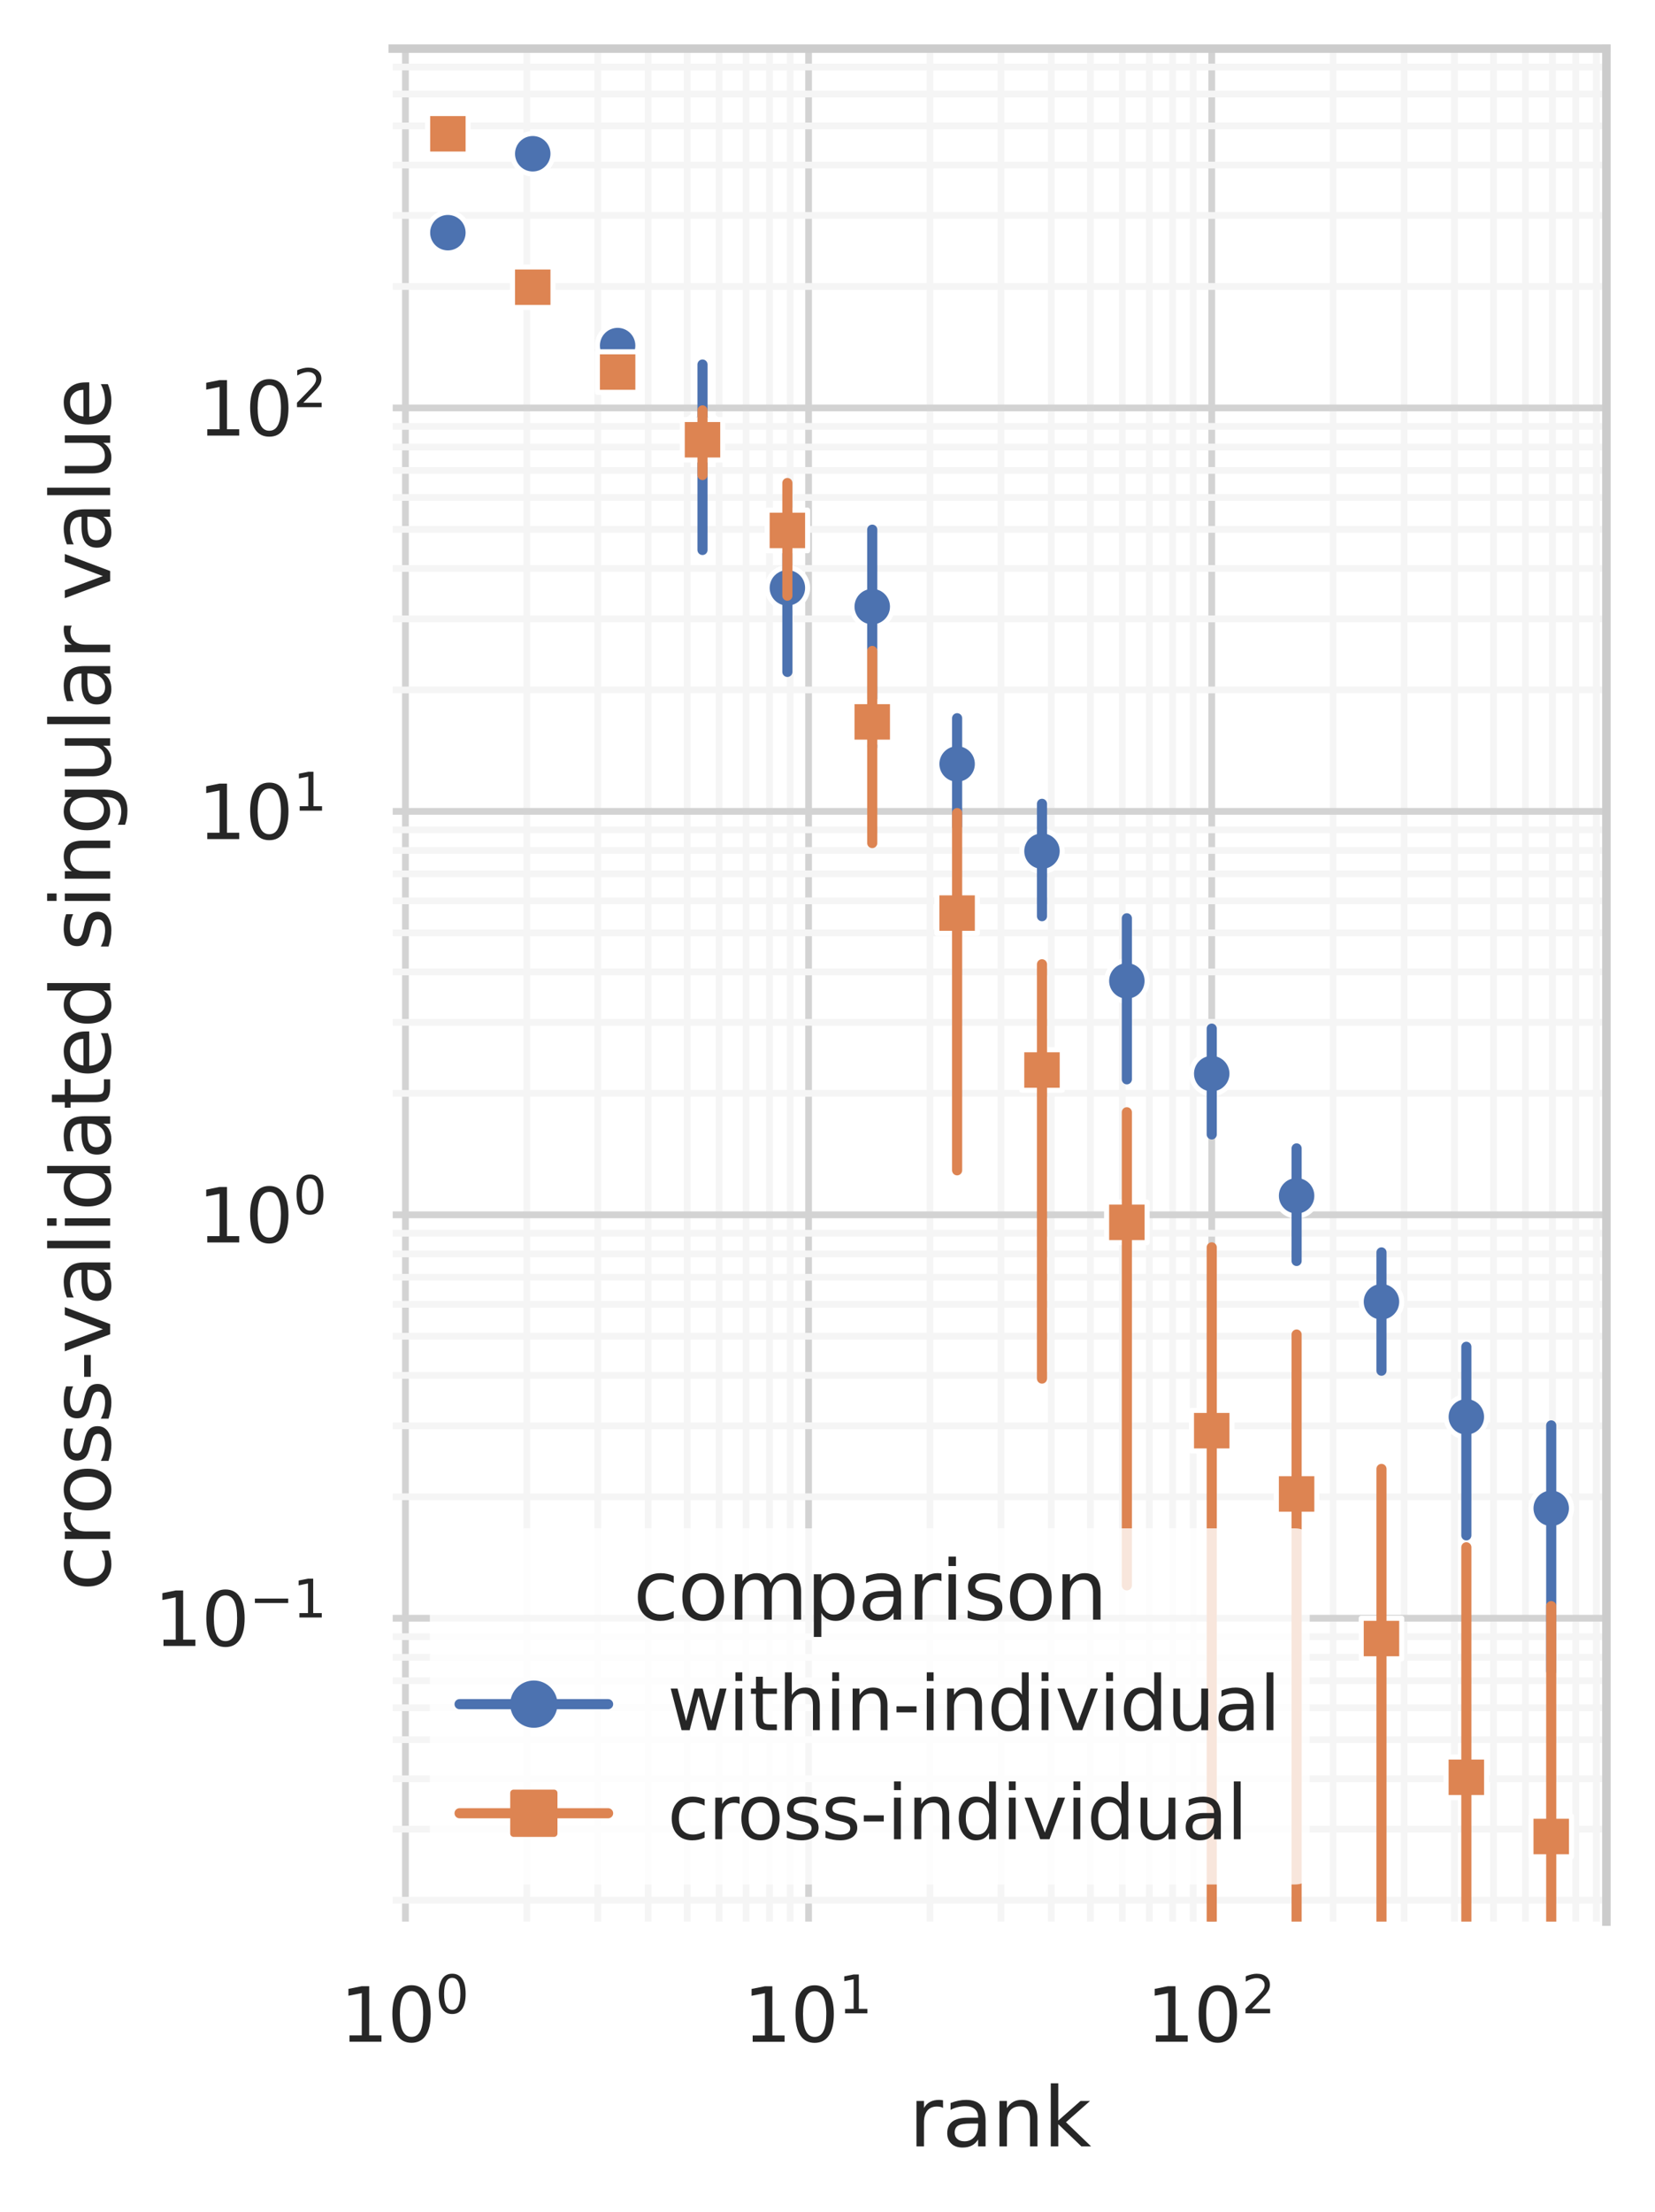 <?xml version="1.0" encoding="utf-8" standalone="no"?>
<!DOCTYPE svg PUBLIC "-//W3C//DTD SVG 1.1//EN"
  "http://www.w3.org/Graphics/SVG/1.1/DTD/svg11.dtd">
<svg xmlns:xlink="http://www.w3.org/1999/xlink" width="245.116pt" height="327.36pt" viewBox="0 0 245.116 327.36" xmlns="http://www.w3.org/2000/svg" version="1.1">
 <defs>
  <style type="text/css">*{stroke-linejoin: round; stroke-linecap: butt}</style>
 </defs>
 <g id="figure_1">
  <g id="patch_1">
   <path d="M 0 327.36 
L 245.116 327.36 
L 245.116 0 
L 0 0 
z
" style="fill: #ffffff"/>
  </g>
  <g id="axes_1">
   <g id="patch_2">
    <path d="M 58.164 284.4 
L 237.916 284.4 
L 237.916 7.2 
L 58.164 7.2 
z
" style="fill: #ffffff"/>
   </g>
   <g id="matplotlib.axis_1">
    <g id="xtick_1">
     <g id="line2d_1">
      <path d="M 60.049 284.4 
L 60.049 7.2 
" clip-path="url(#p5c298c138b)" style="fill: none; stroke: #d3d3d3; stroke-linecap: round"/>
     </g>
     <g id="text_1">
      <!-- $\mathdefault{10^{0}}$ -->
      <g style="fill: #262626" transform="translate(50.369 302.258) scale(0.11 -0.11)">
       <defs>
        <path id="DejaVuSans-31" d="M 794 531 
L 1825 531 
L 1825 4091 
L 703 3866 
L 703 4441 
L 1819 4666 
L 2450 4666 
L 2450 531 
L 3481 531 
L 3481 0 
L 794 0 
L 794 531 
z
" transform="scale(0.016)"/>
        <path id="DejaVuSans-30" d="M 2034 4250 
Q 1547 4250 1301 3770 
Q 1056 3291 1056 2328 
Q 1056 1369 1301 889 
Q 1547 409 2034 409 
Q 2525 409 2770 889 
Q 3016 1369 3016 2328 
Q 3016 3291 2770 3770 
Q 2525 4250 2034 4250 
z
M 2034 4750 
Q 2819 4750 3233 4129 
Q 3647 3509 3647 2328 
Q 3647 1150 3233 529 
Q 2819 -91 2034 -91 
Q 1250 -91 836 529 
Q 422 1150 422 2328 
Q 422 3509 836 4129 
Q 1250 4750 2034 4750 
z
" transform="scale(0.016)"/>
       </defs>
       <use xlink:href="#DejaVuSans-31" transform="translate(0 0.766)"/>
       <use xlink:href="#DejaVuSans-30" transform="translate(63.623 0.766)"/>
       <use xlink:href="#DejaVuSans-30" transform="translate(128.203 39.047) scale(0.7)"/>
      </g>
     </g>
    </g>
    <g id="xtick_2">
     <g id="line2d_2">
      <path d="M 119.757 284.4 
L 119.757 7.2 
" clip-path="url(#p5c298c138b)" style="fill: none; stroke: #d3d3d3; stroke-linecap: round"/>
     </g>
     <g id="text_2">
      <!-- $\mathdefault{10^{1}}$ -->
      <g style="fill: #262626" transform="translate(110.077 302.258) scale(0.11 -0.11)">
       <use xlink:href="#DejaVuSans-31" transform="translate(0 0.684)"/>
       <use xlink:href="#DejaVuSans-30" transform="translate(63.623 0.684)"/>
       <use xlink:href="#DejaVuSans-31" transform="translate(128.203 38.966) scale(0.7)"/>
      </g>
     </g>
    </g>
    <g id="xtick_3">
     <g id="line2d_3">
      <path d="M 179.465 284.4 
L 179.465 7.2 
" clip-path="url(#p5c298c138b)" style="fill: none; stroke: #d3d3d3; stroke-linecap: round"/>
     </g>
     <g id="text_3">
      <!-- $\mathdefault{10^{2}}$ -->
      <g style="fill: #262626" transform="translate(169.785 302.258) scale(0.11 -0.11)">
       <defs>
        <path id="DejaVuSans-32" d="M 1228 531 
L 3431 531 
L 3431 0 
L 469 0 
L 469 531 
Q 828 903 1448 1529 
Q 2069 2156 2228 2338 
Q 2531 2678 2651 2914 
Q 2772 3150 2772 3378 
Q 2772 3750 2511 3984 
Q 2250 4219 1831 4219 
Q 1534 4219 1204 4116 
Q 875 4013 500 3803 
L 500 4441 
Q 881 4594 1212 4672 
Q 1544 4750 1819 4750 
Q 2544 4750 2975 4387 
Q 3406 4025 3406 3419 
Q 3406 3131 3298 2873 
Q 3191 2616 2906 2266 
Q 2828 2175 2409 1742 
Q 1991 1309 1228 531 
z
" transform="scale(0.016)"/>
       </defs>
       <use xlink:href="#DejaVuSans-31" transform="translate(0 0.766)"/>
       <use xlink:href="#DejaVuSans-30" transform="translate(63.623 0.766)"/>
       <use xlink:href="#DejaVuSans-32" transform="translate(128.203 39.047) scale(0.7)"/>
      </g>
     </g>
    </g>
    <g id="xtick_4">
     <g id="line2d_4">
      <path d="M 78.023 284.4 
L 78.023 7.2 
" clip-path="url(#p5c298c138b)" style="fill: none; stroke: #f5f5f5; stroke-linecap: round"/>
     </g>
    </g>
    <g id="xtick_5">
     <g id="line2d_5">
      <path d="M 88.537 284.4 
L 88.537 7.2 
" clip-path="url(#p5c298c138b)" style="fill: none; stroke: #f5f5f5; stroke-linecap: round"/>
     </g>
    </g>
    <g id="xtick_6">
     <g id="line2d_6">
      <path d="M 95.997 284.4 
L 95.997 7.2 
" clip-path="url(#p5c298c138b)" style="fill: none; stroke: #f5f5f5; stroke-linecap: round"/>
     </g>
    </g>
    <g id="xtick_7">
     <g id="line2d_7">
      <path d="M 101.783 284.4 
L 101.783 7.2 
" clip-path="url(#p5c298c138b)" style="fill: none; stroke: #f5f5f5; stroke-linecap: round"/>
     </g>
    </g>
    <g id="xtick_8">
     <g id="line2d_8">
      <path d="M 106.511 284.4 
L 106.511 7.2 
" clip-path="url(#p5c298c138b)" style="fill: none; stroke: #f5f5f5; stroke-linecap: round"/>
     </g>
    </g>
    <g id="xtick_9">
     <g id="line2d_9">
      <path d="M 110.508 284.4 
L 110.508 7.2 
" clip-path="url(#p5c298c138b)" style="fill: none; stroke: #f5f5f5; stroke-linecap: round"/>
     </g>
    </g>
    <g id="xtick_10">
     <g id="line2d_10">
      <path d="M 113.971 284.4 
L 113.971 7.2 
" clip-path="url(#p5c298c138b)" style="fill: none; stroke: #f5f5f5; stroke-linecap: round"/>
     </g>
    </g>
    <g id="xtick_11">
     <g id="line2d_11">
      <path d="M 117.025 284.4 
L 117.025 7.2 
" clip-path="url(#p5c298c138b)" style="fill: none; stroke: #f5f5f5; stroke-linecap: round"/>
     </g>
    </g>
    <g id="xtick_12">
     <g id="line2d_12">
      <path d="M 137.731 284.4 
L 137.731 7.2 
" clip-path="url(#p5c298c138b)" style="fill: none; stroke: #f5f5f5; stroke-linecap: round"/>
     </g>
    </g>
    <g id="xtick_13">
     <g id="line2d_13">
      <path d="M 148.245 284.4 
L 148.245 7.2 
" clip-path="url(#p5c298c138b)" style="fill: none; stroke: #f5f5f5; stroke-linecap: round"/>
     </g>
    </g>
    <g id="xtick_14">
     <g id="line2d_14">
      <path d="M 155.705 284.4 
L 155.705 7.2 
" clip-path="url(#p5c298c138b)" style="fill: none; stroke: #f5f5f5; stroke-linecap: round"/>
     </g>
    </g>
    <g id="xtick_15">
     <g id="line2d_15">
      <path d="M 161.491 284.4 
L 161.491 7.2 
" clip-path="url(#p5c298c138b)" style="fill: none; stroke: #f5f5f5; stroke-linecap: round"/>
     </g>
    </g>
    <g id="xtick_16">
     <g id="line2d_16">
      <path d="M 166.219 284.4 
L 166.219 7.2 
" clip-path="url(#p5c298c138b)" style="fill: none; stroke: #f5f5f5; stroke-linecap: round"/>
     </g>
    </g>
    <g id="xtick_17">
     <g id="line2d_17">
      <path d="M 170.216 284.4 
L 170.216 7.2 
" clip-path="url(#p5c298c138b)" style="fill: none; stroke: #f5f5f5; stroke-linecap: round"/>
     </g>
    </g>
    <g id="xtick_18">
     <g id="line2d_18">
      <path d="M 173.679 284.4 
L 173.679 7.2 
" clip-path="url(#p5c298c138b)" style="fill: none; stroke: #f5f5f5; stroke-linecap: round"/>
     </g>
    </g>
    <g id="xtick_19">
     <g id="line2d_19">
      <path d="M 176.733 284.4 
L 176.733 7.2 
" clip-path="url(#p5c298c138b)" style="fill: none; stroke: #f5f5f5; stroke-linecap: round"/>
     </g>
    </g>
    <g id="xtick_20">
     <g id="line2d_20">
      <path d="M 197.439 284.4 
L 197.439 7.2 
" clip-path="url(#p5c298c138b)" style="fill: none; stroke: #f5f5f5; stroke-linecap: round"/>
     </g>
    </g>
    <g id="xtick_21">
     <g id="line2d_21">
      <path d="M 207.953 284.4 
L 207.953 7.2 
" clip-path="url(#p5c298c138b)" style="fill: none; stroke: #f5f5f5; stroke-linecap: round"/>
     </g>
    </g>
    <g id="xtick_22">
     <g id="line2d_22">
      <path d="M 215.413 284.4 
L 215.413 7.2 
" clip-path="url(#p5c298c138b)" style="fill: none; stroke: #f5f5f5; stroke-linecap: round"/>
     </g>
    </g>
    <g id="xtick_23">
     <g id="line2d_23">
      <path d="M 221.199 284.4 
L 221.199 7.2 
" clip-path="url(#p5c298c138b)" style="fill: none; stroke: #f5f5f5; stroke-linecap: round"/>
     </g>
    </g>
    <g id="xtick_24">
     <g id="line2d_24">
      <path d="M 225.927 284.4 
L 225.927 7.2 
" clip-path="url(#p5c298c138b)" style="fill: none; stroke: #f5f5f5; stroke-linecap: round"/>
     </g>
    </g>
    <g id="xtick_25">
     <g id="line2d_25">
      <path d="M 229.924 284.4 
L 229.924 7.2 
" clip-path="url(#p5c298c138b)" style="fill: none; stroke: #f5f5f5; stroke-linecap: round"/>
     </g>
    </g>
    <g id="xtick_26">
     <g id="line2d_26">
      <path d="M 233.387 284.4 
L 233.387 7.2 
" clip-path="url(#p5c298c138b)" style="fill: none; stroke: #f5f5f5; stroke-linecap: round"/>
     </g>
    </g>
    <g id="xtick_27">
     <g id="line2d_27">
      <path d="M 236.441 284.4 
L 236.441 7.2 
" clip-path="url(#p5c298c138b)" style="fill: none; stroke: #f5f5f5; stroke-linecap: round"/>
     </g>
    </g>
    <g id="text_4">
     <!-- rank -->
     <g style="fill: #262626" transform="translate(134.62 317.664) scale(0.12 -0.12)">
      <defs>
       <path id="DejaVuSans-72" d="M 2631 2963 
Q 2534 3019 2420 3045 
Q 2306 3072 2169 3072 
Q 1681 3072 1420 2755 
Q 1159 2438 1159 1844 
L 1159 0 
L 581 0 
L 581 3500 
L 1159 3500 
L 1159 2956 
Q 1341 3275 1631 3429 
Q 1922 3584 2338 3584 
Q 2397 3584 2469 3576 
Q 2541 3569 2628 3553 
L 2631 2963 
z
" transform="scale(0.016)"/>
       <path id="DejaVuSans-61" d="M 2194 1759 
Q 1497 1759 1228 1600 
Q 959 1441 959 1056 
Q 959 750 1161 570 
Q 1363 391 1709 391 
Q 2188 391 2477 730 
Q 2766 1069 2766 1631 
L 2766 1759 
L 2194 1759 
z
M 3341 1997 
L 3341 0 
L 2766 0 
L 2766 531 
Q 2569 213 2275 61 
Q 1981 -91 1556 -91 
Q 1019 -91 701 211 
Q 384 513 384 1019 
Q 384 1609 779 1909 
Q 1175 2209 1959 2209 
L 2766 2209 
L 2766 2266 
Q 2766 2663 2505 2880 
Q 2244 3097 1772 3097 
Q 1472 3097 1187 3025 
Q 903 2953 641 2809 
L 641 3341 
Q 956 3463 1253 3523 
Q 1550 3584 1831 3584 
Q 2591 3584 2966 3190 
Q 3341 2797 3341 1997 
z
" transform="scale(0.016)"/>
       <path id="DejaVuSans-6e" d="M 3513 2113 
L 3513 0 
L 2938 0 
L 2938 2094 
Q 2938 2591 2744 2837 
Q 2550 3084 2163 3084 
Q 1697 3084 1428 2787 
Q 1159 2491 1159 1978 
L 1159 0 
L 581 0 
L 581 3500 
L 1159 3500 
L 1159 2956 
Q 1366 3272 1645 3428 
Q 1925 3584 2291 3584 
Q 2894 3584 3203 3211 
Q 3513 2838 3513 2113 
z
" transform="scale(0.016)"/>
       <path id="DejaVuSans-6b" d="M 581 4863 
L 1159 4863 
L 1159 1991 
L 2875 3500 
L 3609 3500 
L 1753 1863 
L 3688 0 
L 2938 0 
L 1159 1709 
L 1159 0 
L 581 0 
L 581 4863 
z
" transform="scale(0.016)"/>
      </defs>
      <use xlink:href="#DejaVuSans-72"/>
      <use xlink:href="#DejaVuSans-61" x="41.113"/>
      <use xlink:href="#DejaVuSans-6e" x="102.393"/>
      <use xlink:href="#DejaVuSans-6b" x="165.771"/>
     </g>
    </g>
   </g>
   <g id="matplotlib.axis_2">
    <g id="ytick_1">
     <g id="line2d_28">
      <path d="M 58.164 239.498 
L 237.916 239.498 
" clip-path="url(#p5c298c138b)" style="fill: none; stroke: #d3d3d3; stroke-linecap: round"/>
     </g>
     <g id="text_5">
      <!-- $\mathdefault{10^{-1}}$ -->
      <g style="fill: #262626" transform="translate(22.814 243.678) scale(0.11 -0.11)">
       <defs>
        <path id="DejaVuSans-2212" d="M 678 2272 
L 4684 2272 
L 4684 1741 
L 678 1741 
L 678 2272 
z
" transform="scale(0.016)"/>
       </defs>
       <use xlink:href="#DejaVuSans-31" transform="translate(0 0.684)"/>
       <use xlink:href="#DejaVuSans-30" transform="translate(63.623 0.684)"/>
       <use xlink:href="#DejaVuSans-2212" transform="translate(128.203 38.966) scale(0.7)"/>
       <use xlink:href="#DejaVuSans-31" transform="translate(186.855 38.966) scale(0.7)"/>
      </g>
     </g>
    </g>
    <g id="ytick_2">
     <g id="line2d_29">
      <path d="M 58.164 179.791 
L 237.916 179.791 
" clip-path="url(#p5c298c138b)" style="fill: none; stroke: #d3d3d3; stroke-linecap: round"/>
     </g>
     <g id="text_6">
      <!-- $\mathdefault{10^{0}}$ -->
      <g style="fill: #262626" transform="translate(29.304 183.97) scale(0.11 -0.11)">
       <use xlink:href="#DejaVuSans-31" transform="translate(0 0.766)"/>
       <use xlink:href="#DejaVuSans-30" transform="translate(63.623 0.766)"/>
       <use xlink:href="#DejaVuSans-30" transform="translate(128.203 39.047) scale(0.7)"/>
      </g>
     </g>
    </g>
    <g id="ytick_3">
     <g id="line2d_30">
      <path d="M 58.164 120.083 
L 237.916 120.083 
" clip-path="url(#p5c298c138b)" style="fill: none; stroke: #d3d3d3; stroke-linecap: round"/>
     </g>
     <g id="text_7">
      <!-- $\mathdefault{10^{1}}$ -->
      <g style="fill: #262626" transform="translate(29.304 124.262) scale(0.11 -0.11)">
       <use xlink:href="#DejaVuSans-31" transform="translate(0 0.684)"/>
       <use xlink:href="#DejaVuSans-30" transform="translate(63.623 0.684)"/>
       <use xlink:href="#DejaVuSans-31" transform="translate(128.203 38.966) scale(0.7)"/>
      </g>
     </g>
    </g>
    <g id="ytick_4">
     <g id="line2d_31">
      <path d="M 58.164 60.375 
L 237.916 60.375 
" clip-path="url(#p5c298c138b)" style="fill: none; stroke: #d3d3d3; stroke-linecap: round"/>
     </g>
     <g id="text_8">
      <!-- $\mathdefault{10^{2}}$ -->
      <g style="fill: #262626" transform="translate(29.304 64.554) scale(0.11 -0.11)">
       <use xlink:href="#DejaVuSans-31" transform="translate(0 0.766)"/>
       <use xlink:href="#DejaVuSans-30" transform="translate(63.623 0.766)"/>
       <use xlink:href="#DejaVuSans-32" transform="translate(128.203 39.047) scale(0.7)"/>
      </g>
     </g>
    </g>
    <g id="ytick_5">
     <g id="line2d_32">
      <path d="M 58.164 281.233 
L 237.916 281.233 
" clip-path="url(#p5c298c138b)" style="fill: none; stroke: #f5f5f5; stroke-linecap: round"/>
     </g>
    </g>
    <g id="ytick_6">
     <g id="line2d_33">
      <path d="M 58.164 270.718 
L 237.916 270.718 
" clip-path="url(#p5c298c138b)" style="fill: none; stroke: #f5f5f5; stroke-linecap: round"/>
     </g>
    </g>
    <g id="ytick_7">
     <g id="line2d_34">
      <path d="M 58.164 263.259 
L 237.916 263.259 
" clip-path="url(#p5c298c138b)" style="fill: none; stroke: #f5f5f5; stroke-linecap: round"/>
     </g>
    </g>
    <g id="ytick_8">
     <g id="line2d_35">
      <path d="M 58.164 257.472 
L 237.916 257.472 
" clip-path="url(#p5c298c138b)" style="fill: none; stroke: #f5f5f5; stroke-linecap: round"/>
     </g>
    </g>
    <g id="ytick_9">
     <g id="line2d_36">
      <path d="M 58.164 252.745 
L 237.916 252.745 
" clip-path="url(#p5c298c138b)" style="fill: none; stroke: #f5f5f5; stroke-linecap: round"/>
     </g>
    </g>
    <g id="ytick_10">
     <g id="line2d_37">
      <path d="M 58.164 248.747 
L 237.916 248.747 
" clip-path="url(#p5c298c138b)" style="fill: none; stroke: #f5f5f5; stroke-linecap: round"/>
     </g>
    </g>
    <g id="ytick_11">
     <g id="line2d_38">
      <path d="M 58.164 245.285 
L 237.916 245.285 
" clip-path="url(#p5c298c138b)" style="fill: none; stroke: #f5f5f5; stroke-linecap: round"/>
     </g>
    </g>
    <g id="ytick_12">
     <g id="line2d_39">
      <path d="M 58.164 242.231 
L 237.916 242.231 
" clip-path="url(#p5c298c138b)" style="fill: none; stroke: #f5f5f5; stroke-linecap: round"/>
     </g>
    </g>
    <g id="ytick_13">
     <g id="line2d_40">
      <path d="M 58.164 221.525 
L 237.916 221.525 
" clip-path="url(#p5c298c138b)" style="fill: none; stroke: #f5f5f5; stroke-linecap: round"/>
     </g>
    </g>
    <g id="ytick_14">
     <g id="line2d_41">
      <path d="M 58.164 211.011 
L 237.916 211.011 
" clip-path="url(#p5c298c138b)" style="fill: none; stroke: #f5f5f5; stroke-linecap: round"/>
     </g>
    </g>
    <g id="ytick_15">
     <g id="line2d_42">
      <path d="M 58.164 203.551 
L 237.916 203.551 
" clip-path="url(#p5c298c138b)" style="fill: none; stroke: #f5f5f5; stroke-linecap: round"/>
     </g>
    </g>
    <g id="ytick_16">
     <g id="line2d_43">
      <path d="M 58.164 197.764 
L 237.916 197.764 
" clip-path="url(#p5c298c138b)" style="fill: none; stroke: #f5f5f5; stroke-linecap: round"/>
     </g>
    </g>
    <g id="ytick_17">
     <g id="line2d_44">
      <path d="M 58.164 193.037 
L 237.916 193.037 
" clip-path="url(#p5c298c138b)" style="fill: none; stroke: #f5f5f5; stroke-linecap: round"/>
     </g>
    </g>
    <g id="ytick_18">
     <g id="line2d_45">
      <path d="M 58.164 189.039 
L 237.916 189.039 
" clip-path="url(#p5c298c138b)" style="fill: none; stroke: #f5f5f5; stroke-linecap: round"/>
     </g>
    </g>
    <g id="ytick_19">
     <g id="line2d_46">
      <path d="M 58.164 185.577 
L 237.916 185.577 
" clip-path="url(#p5c298c138b)" style="fill: none; stroke: #f5f5f5; stroke-linecap: round"/>
     </g>
    </g>
    <g id="ytick_20">
     <g id="line2d_47">
      <path d="M 58.164 182.523 
L 237.916 182.523 
" clip-path="url(#p5c298c138b)" style="fill: none; stroke: #f5f5f5; stroke-linecap: round"/>
     </g>
    </g>
    <g id="ytick_21">
     <g id="line2d_48">
      <path d="M 58.164 161.817 
L 237.916 161.817 
" clip-path="url(#p5c298c138b)" style="fill: none; stroke: #f5f5f5; stroke-linecap: round"/>
     </g>
    </g>
    <g id="ytick_22">
     <g id="line2d_49">
      <path d="M 58.164 151.303 
L 237.916 151.303 
" clip-path="url(#p5c298c138b)" style="fill: none; stroke: #f5f5f5; stroke-linecap: round"/>
     </g>
    </g>
    <g id="ytick_23">
     <g id="line2d_50">
      <path d="M 58.164 143.843 
L 237.916 143.843 
" clip-path="url(#p5c298c138b)" style="fill: none; stroke: #f5f5f5; stroke-linecap: round"/>
     </g>
    </g>
    <g id="ytick_24">
     <g id="line2d_51">
      <path d="M 58.164 138.057 
L 237.916 138.057 
" clip-path="url(#p5c298c138b)" style="fill: none; stroke: #f5f5f5; stroke-linecap: round"/>
     </g>
    </g>
    <g id="ytick_25">
     <g id="line2d_52">
      <path d="M 58.164 133.329 
L 237.916 133.329 
" clip-path="url(#p5c298c138b)" style="fill: none; stroke: #f5f5f5; stroke-linecap: round"/>
     </g>
    </g>
    <g id="ytick_26">
     <g id="line2d_53">
      <path d="M 58.164 129.332 
L 237.916 129.332 
" clip-path="url(#p5c298c138b)" style="fill: none; stroke: #f5f5f5; stroke-linecap: round"/>
     </g>
    </g>
    <g id="ytick_27">
     <g id="line2d_54">
      <path d="M 58.164 125.869 
L 237.916 125.869 
" clip-path="url(#p5c298c138b)" style="fill: none; stroke: #f5f5f5; stroke-linecap: round"/>
     </g>
    </g>
    <g id="ytick_28">
     <g id="line2d_55">
      <path d="M 58.164 122.815 
L 237.916 122.815 
" clip-path="url(#p5c298c138b)" style="fill: none; stroke: #f5f5f5; stroke-linecap: round"/>
     </g>
    </g>
    <g id="ytick_29">
     <g id="line2d_56">
      <path d="M 58.164 102.109 
L 237.916 102.109 
" clip-path="url(#p5c298c138b)" style="fill: none; stroke: #f5f5f5; stroke-linecap: round"/>
     </g>
    </g>
    <g id="ytick_30">
     <g id="line2d_57">
      <path d="M 58.164 91.595 
L 237.916 91.595 
" clip-path="url(#p5c298c138b)" style="fill: none; stroke: #f5f5f5; stroke-linecap: round"/>
     </g>
    </g>
    <g id="ytick_31">
     <g id="line2d_58">
      <path d="M 58.164 84.135 
L 237.916 84.135 
" clip-path="url(#p5c298c138b)" style="fill: none; stroke: #f5f5f5; stroke-linecap: round"/>
     </g>
    </g>
    <g id="ytick_32">
     <g id="line2d_59">
      <path d="M 58.164 78.349 
L 237.916 78.349 
" clip-path="url(#p5c298c138b)" style="fill: none; stroke: #f5f5f5; stroke-linecap: round"/>
     </g>
    </g>
    <g id="ytick_33">
     <g id="line2d_60">
      <path d="M 58.164 73.621 
L 237.916 73.621 
" clip-path="url(#p5c298c138b)" style="fill: none; stroke: #f5f5f5; stroke-linecap: round"/>
     </g>
    </g>
    <g id="ytick_34">
     <g id="line2d_61">
      <path d="M 58.164 69.624 
L 237.916 69.624 
" clip-path="url(#p5c298c138b)" style="fill: none; stroke: #f5f5f5; stroke-linecap: round"/>
     </g>
    </g>
    <g id="ytick_35">
     <g id="line2d_62">
      <path d="M 58.164 66.161 
L 237.916 66.161 
" clip-path="url(#p5c298c138b)" style="fill: none; stroke: #f5f5f5; stroke-linecap: round"/>
     </g>
    </g>
    <g id="ytick_36">
     <g id="line2d_63">
      <path d="M 58.164 63.107 
L 237.916 63.107 
" clip-path="url(#p5c298c138b)" style="fill: none; stroke: #f5f5f5; stroke-linecap: round"/>
     </g>
    </g>
    <g id="ytick_37">
     <g id="line2d_64">
      <path d="M 58.164 42.401 
L 237.916 42.401 
" clip-path="url(#p5c298c138b)" style="fill: none; stroke: #f5f5f5; stroke-linecap: round"/>
     </g>
    </g>
    <g id="ytick_38">
     <g id="line2d_65">
      <path d="M 58.164 31.887 
L 237.916 31.887 
" clip-path="url(#p5c298c138b)" style="fill: none; stroke: #f5f5f5; stroke-linecap: round"/>
     </g>
    </g>
    <g id="ytick_39">
     <g id="line2d_66">
      <path d="M 58.164 24.427 
L 237.916 24.427 
" clip-path="url(#p5c298c138b)" style="fill: none; stroke: #f5f5f5; stroke-linecap: round"/>
     </g>
    </g>
    <g id="ytick_40">
     <g id="line2d_67">
      <path d="M 58.164 18.641 
L 237.916 18.641 
" clip-path="url(#p5c298c138b)" style="fill: none; stroke: #f5f5f5; stroke-linecap: round"/>
     </g>
    </g>
    <g id="ytick_41">
     <g id="line2d_68">
      <path d="M 58.164 13.913 
L 237.916 13.913 
" clip-path="url(#p5c298c138b)" style="fill: none; stroke: #f5f5f5; stroke-linecap: round"/>
     </g>
    </g>
    <g id="ytick_42">
     <g id="line2d_69">
      <path d="M 58.164 9.916 
L 237.916 9.916 
" clip-path="url(#p5c298c138b)" style="fill: none; stroke: #f5f5f5; stroke-linecap: round"/>
     </g>
    </g>
    <g id="text_9">
     <!-- cross-validated singular value -->
     <g style="fill: #262626" transform="translate(16.318 235.481) rotate(-90) scale(0.12 -0.12)">
      <defs>
       <path id="DejaVuSans-63" d="M 3122 3366 
L 3122 2828 
Q 2878 2963 2633 3030 
Q 2388 3097 2138 3097 
Q 1578 3097 1268 2742 
Q 959 2388 959 1747 
Q 959 1106 1268 751 
Q 1578 397 2138 397 
Q 2388 397 2633 464 
Q 2878 531 3122 666 
L 3122 134 
Q 2881 22 2623 -34 
Q 2366 -91 2075 -91 
Q 1284 -91 818 406 
Q 353 903 353 1747 
Q 353 2603 823 3093 
Q 1294 3584 2113 3584 
Q 2378 3584 2631 3529 
Q 2884 3475 3122 3366 
z
" transform="scale(0.016)"/>
       <path id="DejaVuSans-6f" d="M 1959 3097 
Q 1497 3097 1228 2736 
Q 959 2375 959 1747 
Q 959 1119 1226 758 
Q 1494 397 1959 397 
Q 2419 397 2687 759 
Q 2956 1122 2956 1747 
Q 2956 2369 2687 2733 
Q 2419 3097 1959 3097 
z
M 1959 3584 
Q 2709 3584 3137 3096 
Q 3566 2609 3566 1747 
Q 3566 888 3137 398 
Q 2709 -91 1959 -91 
Q 1206 -91 779 398 
Q 353 888 353 1747 
Q 353 2609 779 3096 
Q 1206 3584 1959 3584 
z
" transform="scale(0.016)"/>
       <path id="DejaVuSans-73" d="M 2834 3397 
L 2834 2853 
Q 2591 2978 2328 3040 
Q 2066 3103 1784 3103 
Q 1356 3103 1142 2972 
Q 928 2841 928 2578 
Q 928 2378 1081 2264 
Q 1234 2150 1697 2047 
L 1894 2003 
Q 2506 1872 2764 1633 
Q 3022 1394 3022 966 
Q 3022 478 2636 193 
Q 2250 -91 1575 -91 
Q 1294 -91 989 -36 
Q 684 19 347 128 
L 347 722 
Q 666 556 975 473 
Q 1284 391 1588 391 
Q 1994 391 2212 530 
Q 2431 669 2431 922 
Q 2431 1156 2273 1281 
Q 2116 1406 1581 1522 
L 1381 1569 
Q 847 1681 609 1914 
Q 372 2147 372 2553 
Q 372 3047 722 3315 
Q 1072 3584 1716 3584 
Q 2034 3584 2315 3537 
Q 2597 3491 2834 3397 
z
" transform="scale(0.016)"/>
       <path id="DejaVuSans-2d" d="M 313 2009 
L 1997 2009 
L 1997 1497 
L 313 1497 
L 313 2009 
z
" transform="scale(0.016)"/>
       <path id="DejaVuSans-76" d="M 191 3500 
L 800 3500 
L 1894 563 
L 2988 3500 
L 3597 3500 
L 2284 0 
L 1503 0 
L 191 3500 
z
" transform="scale(0.016)"/>
       <path id="DejaVuSans-6c" d="M 603 4863 
L 1178 4863 
L 1178 0 
L 603 0 
L 603 4863 
z
" transform="scale(0.016)"/>
       <path id="DejaVuSans-69" d="M 603 3500 
L 1178 3500 
L 1178 0 
L 603 0 
L 603 3500 
z
M 603 4863 
L 1178 4863 
L 1178 4134 
L 603 4134 
L 603 4863 
z
" transform="scale(0.016)"/>
       <path id="DejaVuSans-64" d="M 2906 2969 
L 2906 4863 
L 3481 4863 
L 3481 0 
L 2906 0 
L 2906 525 
Q 2725 213 2448 61 
Q 2172 -91 1784 -91 
Q 1150 -91 751 415 
Q 353 922 353 1747 
Q 353 2572 751 3078 
Q 1150 3584 1784 3584 
Q 2172 3584 2448 3432 
Q 2725 3281 2906 2969 
z
M 947 1747 
Q 947 1113 1208 752 
Q 1469 391 1925 391 
Q 2381 391 2643 752 
Q 2906 1113 2906 1747 
Q 2906 2381 2643 2742 
Q 2381 3103 1925 3103 
Q 1469 3103 1208 2742 
Q 947 2381 947 1747 
z
" transform="scale(0.016)"/>
       <path id="DejaVuSans-74" d="M 1172 4494 
L 1172 3500 
L 2356 3500 
L 2356 3053 
L 1172 3053 
L 1172 1153 
Q 1172 725 1289 603 
Q 1406 481 1766 481 
L 2356 481 
L 2356 0 
L 1766 0 
Q 1100 0 847 248 
Q 594 497 594 1153 
L 594 3053 
L 172 3053 
L 172 3500 
L 594 3500 
L 594 4494 
L 1172 4494 
z
" transform="scale(0.016)"/>
       <path id="DejaVuSans-65" d="M 3597 1894 
L 3597 1613 
L 953 1613 
Q 991 1019 1311 708 
Q 1631 397 2203 397 
Q 2534 397 2845 478 
Q 3156 559 3463 722 
L 3463 178 
Q 3153 47 2828 -22 
Q 2503 -91 2169 -91 
Q 1331 -91 842 396 
Q 353 884 353 1716 
Q 353 2575 817 3079 
Q 1281 3584 2069 3584 
Q 2775 3584 3186 3129 
Q 3597 2675 3597 1894 
z
M 3022 2063 
Q 3016 2534 2758 2815 
Q 2500 3097 2075 3097 
Q 1594 3097 1305 2825 
Q 1016 2553 972 2059 
L 3022 2063 
z
" transform="scale(0.016)"/>
       <path id="DejaVuSans-20" transform="scale(0.016)"/>
       <path id="DejaVuSans-67" d="M 2906 1791 
Q 2906 2416 2648 2759 
Q 2391 3103 1925 3103 
Q 1463 3103 1205 2759 
Q 947 2416 947 1791 
Q 947 1169 1205 825 
Q 1463 481 1925 481 
Q 2391 481 2648 825 
Q 2906 1169 2906 1791 
z
M 3481 434 
Q 3481 -459 3084 -895 
Q 2688 -1331 1869 -1331 
Q 1566 -1331 1297 -1286 
Q 1028 -1241 775 -1147 
L 775 -588 
Q 1028 -725 1275 -790 
Q 1522 -856 1778 -856 
Q 2344 -856 2625 -561 
Q 2906 -266 2906 331 
L 2906 616 
Q 2728 306 2450 153 
Q 2172 0 1784 0 
Q 1141 0 747 490 
Q 353 981 353 1791 
Q 353 2603 747 3093 
Q 1141 3584 1784 3584 
Q 2172 3584 2450 3431 
Q 2728 3278 2906 2969 
L 2906 3500 
L 3481 3500 
L 3481 434 
z
" transform="scale(0.016)"/>
       <path id="DejaVuSans-75" d="M 544 1381 
L 544 3500 
L 1119 3500 
L 1119 1403 
Q 1119 906 1312 657 
Q 1506 409 1894 409 
Q 2359 409 2629 706 
Q 2900 1003 2900 1516 
L 2900 3500 
L 3475 3500 
L 3475 0 
L 2900 0 
L 2900 538 
Q 2691 219 2414 64 
Q 2138 -91 1772 -91 
Q 1169 -91 856 284 
Q 544 659 544 1381 
z
M 1991 3584 
L 1991 3584 
z
" transform="scale(0.016)"/>
      </defs>
      <use xlink:href="#DejaVuSans-63"/>
      <use xlink:href="#DejaVuSans-72" x="54.98"/>
      <use xlink:href="#DejaVuSans-6f" x="93.844"/>
      <use xlink:href="#DejaVuSans-73" x="155.025"/>
      <use xlink:href="#DejaVuSans-73" x="207.125"/>
      <use xlink:href="#DejaVuSans-2d" x="259.225"/>
      <use xlink:href="#DejaVuSans-76" x="292.684"/>
      <use xlink:href="#DejaVuSans-61" x="351.863"/>
      <use xlink:href="#DejaVuSans-6c" x="413.143"/>
      <use xlink:href="#DejaVuSans-69" x="440.926"/>
      <use xlink:href="#DejaVuSans-64" x="468.709"/>
      <use xlink:href="#DejaVuSans-61" x="532.186"/>
      <use xlink:href="#DejaVuSans-74" x="593.465"/>
      <use xlink:href="#DejaVuSans-65" x="632.674"/>
      <use xlink:href="#DejaVuSans-64" x="694.197"/>
      <use xlink:href="#DejaVuSans-20" x="757.674"/>
      <use xlink:href="#DejaVuSans-73" x="789.461"/>
      <use xlink:href="#DejaVuSans-69" x="841.561"/>
      <use xlink:href="#DejaVuSans-6e" x="869.344"/>
      <use xlink:href="#DejaVuSans-67" x="932.723"/>
      <use xlink:href="#DejaVuSans-75" x="996.199"/>
      <use xlink:href="#DejaVuSans-6c" x="1059.578"/>
      <use xlink:href="#DejaVuSans-61" x="1087.361"/>
      <use xlink:href="#DejaVuSans-72" x="1148.641"/>
      <use xlink:href="#DejaVuSans-20" x="1189.754"/>
      <use xlink:href="#DejaVuSans-76" x="1221.541"/>
      <use xlink:href="#DejaVuSans-61" x="1280.721"/>
      <use xlink:href="#DejaVuSans-6c" x="1342"/>
      <use xlink:href="#DejaVuSans-75" x="1369.783"/>
      <use xlink:href="#DejaVuSans-65" x="1433.162"/>
     </g>
    </g>
   </g>
   <g id="line2d_70">
    <defs>
     <path id="m3ef89eae7d" d="M 0 3 
C 0.796 3 1.559 2.684 2.121 2.121 
C 2.684 1.559 3 0.796 3 0 
C 3 -0.796 2.684 -1.559 2.121 -2.121 
C 1.559 -2.684 0.796 -3 0 -3 
C -0.796 -3 -1.559 -2.684 -2.121 -2.121 
C -2.684 -1.559 -3 -0.796 -3 0 
C -3 0.796 -2.684 1.559 -2.121 2.121 
C -1.559 2.684 -0.796 3 0 3 
z
" style="stroke: #ffffff; stroke-width: 0.75"/>
    </defs>
    <g clip-path="url(#p5c298c138b)">
     <use xlink:href="#m3ef89eae7d" x="66.334" y="34.435" style="fill: #4c72b0; stroke: #ffffff; stroke-width: 0.75"/>
     <use xlink:href="#m3ef89eae7d" x="78.904" y="22.756" style="fill: #4c72b0; stroke: #ffffff; stroke-width: 0.75"/>
     <use xlink:href="#m3ef89eae7d" x="91.474" y="51.147" style="fill: #4c72b0; stroke: #ffffff; stroke-width: 0.75"/>
     <use xlink:href="#m3ef89eae7d" x="104.045" y="64.202" style="fill: #4c72b0; stroke: #ffffff; stroke-width: 0.75"/>
     <use xlink:href="#m3ef89eae7d" x="116.615" y="87.003" style="fill: #4c72b0; stroke: #ffffff; stroke-width: 0.75"/>
     <use xlink:href="#m3ef89eae7d" x="129.185" y="89.782" style="fill: #4c72b0; stroke: #ffffff; stroke-width: 0.75"/>
     <use xlink:href="#m3ef89eae7d" x="141.755" y="113.067" style="fill: #4c72b0; stroke: #ffffff; stroke-width: 0.75"/>
     <use xlink:href="#m3ef89eae7d" x="154.325" y="125.97" style="fill: #4c72b0; stroke: #ffffff; stroke-width: 0.75"/>
     <use xlink:href="#m3ef89eae7d" x="166.895" y="145.176" style="fill: #4c72b0; stroke: #ffffff; stroke-width: 0.75"/>
     <use xlink:href="#m3ef89eae7d" x="179.465" y="158.9" style="fill: #4c72b0; stroke: #ffffff; stroke-width: 0.75"/>
     <use xlink:href="#m3ef89eae7d" x="192.035" y="176.978" style="fill: #4c72b0; stroke: #ffffff; stroke-width: 0.75"/>
     <use xlink:href="#m3ef89eae7d" x="204.605" y="192.661" style="fill: #4c72b0; stroke: #ffffff; stroke-width: 0.75"/>
     <use xlink:href="#m3ef89eae7d" x="217.175" y="209.693" style="fill: #4c72b0; stroke: #ffffff; stroke-width: 0.75"/>
     <use xlink:href="#m3ef89eae7d" x="229.745" y="223.23" style="fill: #4c72b0; stroke: #ffffff; stroke-width: 0.75"/>
    </g>
   </g>
   <g id="LineCollection_1">
    <path clip-path="url(#p5c298c138b)" style="fill: none; stroke: #4c72b0; stroke-width: 1.5; stroke-linecap: round"/>
    <path clip-path="url(#p5c298c138b)" style="fill: none; stroke: #4c72b0; stroke-width: 1.5; stroke-linecap: round"/>
    <path d="M 91.474 52.598 
L 91.474 49.772 
" clip-path="url(#p5c298c138b)" style="fill: none; stroke: #4c72b0; stroke-width: 1.5; stroke-linecap: round"/>
    <path d="M 104.045 81.394 
L 104.045 53.953 
" clip-path="url(#p5c298c138b)" style="fill: none; stroke: #4c72b0; stroke-width: 1.5; stroke-linecap: round"/>
    <path d="M 116.615 99.441 
L 116.615 78.632 
" clip-path="url(#p5c298c138b)" style="fill: none; stroke: #4c72b0; stroke-width: 1.5; stroke-linecap: round"/>
    <path d="M 129.185 110.582 
L 129.185 78.391 
" clip-path="url(#p5c298c138b)" style="fill: none; stroke: #4c72b0; stroke-width: 1.5; stroke-linecap: round"/>
    <path d="M 141.755 122.253 
L 141.755 106.298 
" clip-path="url(#p5c298c138b)" style="fill: none; stroke: #4c72b0; stroke-width: 1.5; stroke-linecap: round"/>
    <path d="M 154.325 135.598 
L 154.325 118.965 
" clip-path="url(#p5c298c138b)" style="fill: none; stroke: #4c72b0; stroke-width: 1.5; stroke-linecap: round"/>
    <path d="M 166.895 159.736 
L 166.895 135.908 
" clip-path="url(#p5c298c138b)" style="fill: none; stroke: #4c72b0; stroke-width: 1.5; stroke-linecap: round"/>
    <path d="M 179.465 167.892 
L 179.465 152.236 
" clip-path="url(#p5c298c138b)" style="fill: none; stroke: #4c72b0; stroke-width: 1.5; stroke-linecap: round"/>
    <path d="M 192.035 186.622 
L 192.035 169.964 
" clip-path="url(#p5c298c138b)" style="fill: none; stroke: #4c72b0; stroke-width: 1.5; stroke-linecap: round"/>
    <path d="M 204.605 202.864 
L 204.605 185.358 
" clip-path="url(#p5c298c138b)" style="fill: none; stroke: #4c72b0; stroke-width: 1.5; stroke-linecap: round"/>
    <path d="M 217.175 227.235 
L 217.175 199.325 
" clip-path="url(#p5c298c138b)" style="fill: none; stroke: #4c72b0; stroke-width: 1.5; stroke-linecap: round"/>
    <path d="M 229.745 247.324 
L 229.745 210.959 
" clip-path="url(#p5c298c138b)" style="fill: none; stroke: #4c72b0; stroke-width: 1.5; stroke-linecap: round"/>
   </g>
   <g id="line2d_71">
    <defs>
     <path id="m9c9a188240" d="M -3 3 
L 3 3 
L 3 -3 
L -3 -3 
z
" style="stroke: #ffffff; stroke-width: 0.75; stroke-linejoin: miter"/>
    </defs>
    <g clip-path="url(#p5c298c138b)">
     <use xlink:href="#m9c9a188240" x="66.334" y="19.8" style="fill: #dd8452; stroke: #ffffff; stroke-width: 0.75; stroke-linejoin: miter"/>
     <use xlink:href="#m9c9a188240" x="78.904" y="42.512" style="fill: #dd8452; stroke: #ffffff; stroke-width: 0.75; stroke-linejoin: miter"/>
     <use xlink:href="#m9c9a188240" x="91.474" y="55.066" style="fill: #dd8452; stroke: #ffffff; stroke-width: 0.75; stroke-linejoin: miter"/>
     <use xlink:href="#m9c9a188240" x="104.045" y="65.084" style="fill: #dd8452; stroke: #ffffff; stroke-width: 0.75; stroke-linejoin: miter"/>
     <use xlink:href="#m9c9a188240" x="116.615" y="78.507" style="fill: #dd8452; stroke: #ffffff; stroke-width: 0.75; stroke-linejoin: miter"/>
     <use xlink:href="#m9c9a188240" x="129.185" y="106.841" style="fill: #dd8452; stroke: #ffffff; stroke-width: 0.75; stroke-linejoin: miter"/>
     <use xlink:href="#m9c9a188240" x="141.755" y="135.136" style="fill: #dd8452; stroke: #ffffff; stroke-width: 0.75; stroke-linejoin: miter"/>
     <use xlink:href="#m9c9a188240" x="154.325" y="158.36" style="fill: #dd8452; stroke: #ffffff; stroke-width: 0.75; stroke-linejoin: miter"/>
     <use xlink:href="#m9c9a188240" x="166.895" y="180.903" style="fill: #dd8452; stroke: #ffffff; stroke-width: 0.75; stroke-linejoin: miter"/>
     <use xlink:href="#m9c9a188240" x="179.465" y="211.741" style="fill: #dd8452; stroke: #ffffff; stroke-width: 0.75; stroke-linejoin: miter"/>
     <use xlink:href="#m9c9a188240" x="192.035" y="221.103" style="fill: #dd8452; stroke: #ffffff; stroke-width: 0.75; stroke-linejoin: miter"/>
     <use xlink:href="#m9c9a188240" x="204.605" y="242.506" style="fill: #dd8452; stroke: #ffffff; stroke-width: 0.75; stroke-linejoin: miter"/>
     <use xlink:href="#m9c9a188240" x="217.175" y="263.044" style="fill: #dd8452; stroke: #ffffff; stroke-width: 0.75; stroke-linejoin: miter"/>
     <use xlink:href="#m9c9a188240" x="229.745" y="271.8" style="fill: #dd8452; stroke: #ffffff; stroke-width: 0.75; stroke-linejoin: miter"/>
    </g>
   </g>
   <g id="LineCollection_2">
    <path clip-path="url(#p5c298c138b)" style="fill: none; stroke: #dd8452; stroke-width: 1.5; stroke-linecap: round"/>
    <path clip-path="url(#p5c298c138b)" style="fill: none; stroke: #dd8452; stroke-width: 1.5; stroke-linecap: round"/>
    <path d="M 91.474 55.147 
L 91.474 54.986 
" clip-path="url(#p5c298c138b)" style="fill: none; stroke: #dd8452; stroke-width: 1.5; stroke-linecap: round"/>
    <path d="M 104.045 70.301 
L 104.045 60.742 
" clip-path="url(#p5c298c138b)" style="fill: none; stroke: #dd8452; stroke-width: 1.5; stroke-linecap: round"/>
    <path d="M 116.615 88.16 
L 116.615 71.489 
" clip-path="url(#p5c298c138b)" style="fill: none; stroke: #dd8452; stroke-width: 1.5; stroke-linecap: round"/>
    <path d="M 129.185 124.771 
L 129.185 96.341 
" clip-path="url(#p5c298c138b)" style="fill: none; stroke: #dd8452; stroke-width: 1.5; stroke-linecap: round"/>
    <path d="M 141.755 173.204 
L 141.755 120.336 
" clip-path="url(#p5c298c138b)" style="fill: none; stroke: #dd8452; stroke-width: 1.5; stroke-linecap: round"/>
    <path d="M 154.325 204.028 
L 154.325 142.716 
" clip-path="url(#p5c298c138b)" style="fill: none; stroke: #dd8452; stroke-width: 1.5; stroke-linecap: round"/>
    <path d="M 166.895 234.633 
L 166.895 164.615 
" clip-path="url(#p5c298c138b)" style="fill: none; stroke: #dd8452; stroke-width: 1.5; stroke-linecap: round"/>
    <path d="M 179.465 328.36 
L 179.465 184.612 
" clip-path="url(#p5c298c138b)" style="fill: none; stroke: #dd8452; stroke-width: 1.5; stroke-linecap: round"/>
    <path d="M 192.035 328.36 
L 192.035 197.511 
" clip-path="url(#p5c298c138b)" style="fill: none; stroke: #dd8452; stroke-width: 1.5; stroke-linecap: round"/>
    <path d="M 204.605 328.36 
L 204.605 217.403 
" clip-path="url(#p5c298c138b)" style="fill: none; stroke: #dd8452; stroke-width: 1.5; stroke-linecap: round"/>
    <path d="M 217.175 328.36 
L 217.175 228.999 
" clip-path="url(#p5c298c138b)" style="fill: none; stroke: #dd8452; stroke-width: 1.5; stroke-linecap: round"/>
    <path d="M 229.745 328.36 
L 229.745 237.705 
" clip-path="url(#p5c298c138b)" style="fill: none; stroke: #dd8452; stroke-width: 1.5; stroke-linecap: round"/>
   </g>
   <g id="line2d_72"/>
   <g id="line2d_73"/>
   <g id="line2d_74"/>
   <g id="line2d_75"/>
   <g id="patch_3">
    <path d="M 237.916 284.4 
L 237.916 7.2 
" style="fill: none; stroke: #cccccc; stroke-width: 1.25; stroke-linejoin: miter; stroke-linecap: square"/>
   </g>
   <g id="patch_4">
    <path d="M 58.164 7.2 
L 237.916 7.2 
" style="fill: none; stroke: #cccccc; stroke-width: 1.25; stroke-linejoin: miter; stroke-linecap: square"/>
   </g>
   <g id="legend_1">
    <g id="patch_5">
     <path d="M 65.864 278.9 
L 191.779 278.9 
Q 193.979 278.9 193.979 276.7 
L 193.979 228.394 
Q 193.979 226.194 191.779 226.194 
L 65.864 226.194 
Q 63.664 226.194 63.664 228.394 
L 63.664 276.7 
Q 63.664 278.9 65.864 278.9 
z
" style="fill: #ffffff; opacity: 0.8"/>
    </g>
    <g id="text_10">
     <!-- comparison -->
     <g style="fill: #262626" transform="translate(93.788 239.713) scale(0.12 -0.12)">
      <defs>
       <path id="DejaVuSans-6d" d="M 3328 2828 
Q 3544 3216 3844 3400 
Q 4144 3584 4550 3584 
Q 5097 3584 5394 3201 
Q 5691 2819 5691 2113 
L 5691 0 
L 5113 0 
L 5113 2094 
Q 5113 2597 4934 2840 
Q 4756 3084 4391 3084 
Q 3944 3084 3684 2787 
Q 3425 2491 3425 1978 
L 3425 0 
L 2847 0 
L 2847 2094 
Q 2847 2600 2669 2842 
Q 2491 3084 2119 3084 
Q 1678 3084 1418 2786 
Q 1159 2488 1159 1978 
L 1159 0 
L 581 0 
L 581 3500 
L 1159 3500 
L 1159 2956 
Q 1356 3278 1631 3431 
Q 1906 3584 2284 3584 
Q 2666 3584 2933 3390 
Q 3200 3197 3328 2828 
z
" transform="scale(0.016)"/>
       <path id="DejaVuSans-70" d="M 1159 525 
L 1159 -1331 
L 581 -1331 
L 581 3500 
L 1159 3500 
L 1159 2969 
Q 1341 3281 1617 3432 
Q 1894 3584 2278 3584 
Q 2916 3584 3314 3078 
Q 3713 2572 3713 1747 
Q 3713 922 3314 415 
Q 2916 -91 2278 -91 
Q 1894 -91 1617 61 
Q 1341 213 1159 525 
z
M 3116 1747 
Q 3116 2381 2855 2742 
Q 2594 3103 2138 3103 
Q 1681 3103 1420 2742 
Q 1159 2381 1159 1747 
Q 1159 1113 1420 752 
Q 1681 391 2138 391 
Q 2594 391 2855 752 
Q 3116 1113 3116 1747 
z
" transform="scale(0.016)"/>
      </defs>
      <use xlink:href="#DejaVuSans-63"/>
      <use xlink:href="#DejaVuSans-6f" x="54.98"/>
      <use xlink:href="#DejaVuSans-6d" x="116.162"/>
      <use xlink:href="#DejaVuSans-70" x="213.574"/>
      <use xlink:href="#DejaVuSans-61" x="277.051"/>
      <use xlink:href="#DejaVuSans-72" x="338.33"/>
      <use xlink:href="#DejaVuSans-69" x="379.443"/>
      <use xlink:href="#DejaVuSans-73" x="407.227"/>
      <use xlink:href="#DejaVuSans-6f" x="459.326"/>
      <use xlink:href="#DejaVuSans-6e" x="520.508"/>
     </g>
    </g>
    <g id="line2d_76">
     <path d="M 68.064 252.216 
L 79.064 252.216 
L 90.064 252.216 
" style="fill: none; stroke: #4c72b0; stroke-width: 1.5; stroke-linecap: round"/>
     <defs>
      <path id="m07bb686f12" d="M 0 3 
C 0.796 3 1.559 2.684 2.121 2.121 
C 2.684 1.559 3 0.796 3 0 
C 3 -0.796 2.684 -1.559 2.121 -2.121 
C 1.559 -2.684 0.796 -3 0 -3 
C -0.796 -3 -1.559 -2.684 -2.121 -2.121 
C -2.684 -1.559 -3 -0.796 -3 0 
C -3 0.796 -2.684 1.559 -2.121 2.121 
C -1.559 2.684 -0.796 3 0 3 
z
" style="stroke: #4c72b0"/>
     </defs>
     <g>
      <use xlink:href="#m07bb686f12" x="79.064" y="252.216" style="fill: #4c72b0; stroke: #4c72b0"/>
     </g>
    </g>
    <g id="text_11">
     <!-- within-individual -->
     <g style="fill: #262626" transform="translate(98.864 256.066) scale(0.11 -0.11)">
      <defs>
       <path id="DejaVuSans-77" d="M 269 3500 
L 844 3500 
L 1563 769 
L 2278 3500 
L 2956 3500 
L 3675 769 
L 4391 3500 
L 4966 3500 
L 4050 0 
L 3372 0 
L 2619 2869 
L 1863 0 
L 1184 0 
L 269 3500 
z
" transform="scale(0.016)"/>
       <path id="DejaVuSans-68" d="M 3513 2113 
L 3513 0 
L 2938 0 
L 2938 2094 
Q 2938 2591 2744 2837 
Q 2550 3084 2163 3084 
Q 1697 3084 1428 2787 
Q 1159 2491 1159 1978 
L 1159 0 
L 581 0 
L 581 4863 
L 1159 4863 
L 1159 2956 
Q 1366 3272 1645 3428 
Q 1925 3584 2291 3584 
Q 2894 3584 3203 3211 
Q 3513 2838 3513 2113 
z
" transform="scale(0.016)"/>
      </defs>
      <use xlink:href="#DejaVuSans-77"/>
      <use xlink:href="#DejaVuSans-69" x="81.787"/>
      <use xlink:href="#DejaVuSans-74" x="109.57"/>
      <use xlink:href="#DejaVuSans-68" x="148.779"/>
      <use xlink:href="#DejaVuSans-69" x="212.158"/>
      <use xlink:href="#DejaVuSans-6e" x="239.941"/>
      <use xlink:href="#DejaVuSans-2d" x="303.32"/>
      <use xlink:href="#DejaVuSans-69" x="339.404"/>
      <use xlink:href="#DejaVuSans-6e" x="367.188"/>
      <use xlink:href="#DejaVuSans-64" x="430.566"/>
      <use xlink:href="#DejaVuSans-69" x="494.043"/>
      <use xlink:href="#DejaVuSans-76" x="521.826"/>
      <use xlink:href="#DejaVuSans-69" x="581.006"/>
      <use xlink:href="#DejaVuSans-64" x="608.789"/>
      <use xlink:href="#DejaVuSans-75" x="672.266"/>
      <use xlink:href="#DejaVuSans-61" x="735.645"/>
      <use xlink:href="#DejaVuSans-6c" x="796.924"/>
     </g>
    </g>
    <g id="line2d_77">
     <path d="M 68.064 268.362 
L 79.064 268.362 
L 90.064 268.362 
" style="fill: none; stroke: #dd8452; stroke-width: 1.5; stroke-linecap: round"/>
     <defs>
      <path id="mefc4833df7" d="M -3 3 
L 3 3 
L 3 -3 
L -3 -3 
z
" style="stroke: #dd8452; stroke-linejoin: miter"/>
     </defs>
     <g>
      <use xlink:href="#mefc4833df7" x="79.064" y="268.362" style="fill: #dd8452; stroke: #dd8452; stroke-linejoin: miter"/>
     </g>
    </g>
    <g id="text_12">
     <!-- cross-individual -->
     <g style="fill: #262626" transform="translate(98.864 272.212) scale(0.11 -0.11)">
      <use xlink:href="#DejaVuSans-63"/>
      <use xlink:href="#DejaVuSans-72" x="54.98"/>
      <use xlink:href="#DejaVuSans-6f" x="93.844"/>
      <use xlink:href="#DejaVuSans-73" x="155.025"/>
      <use xlink:href="#DejaVuSans-73" x="207.125"/>
      <use xlink:href="#DejaVuSans-2d" x="259.225"/>
      <use xlink:href="#DejaVuSans-69" x="295.309"/>
      <use xlink:href="#DejaVuSans-6e" x="323.092"/>
      <use xlink:href="#DejaVuSans-64" x="386.471"/>
      <use xlink:href="#DejaVuSans-69" x="449.947"/>
      <use xlink:href="#DejaVuSans-76" x="477.73"/>
      <use xlink:href="#DejaVuSans-69" x="536.91"/>
      <use xlink:href="#DejaVuSans-64" x="564.693"/>
      <use xlink:href="#DejaVuSans-75" x="628.17"/>
      <use xlink:href="#DejaVuSans-61" x="691.549"/>
      <use xlink:href="#DejaVuSans-6c" x="752.828"/>
     </g>
    </g>
   </g>
  </g>
 </g>
 <defs>
  <clipPath id="p5c298c138b">
   <rect x="58.164" y="7.2" width="179.752" height="277.2"/>
  </clipPath>
 </defs>
</svg>
